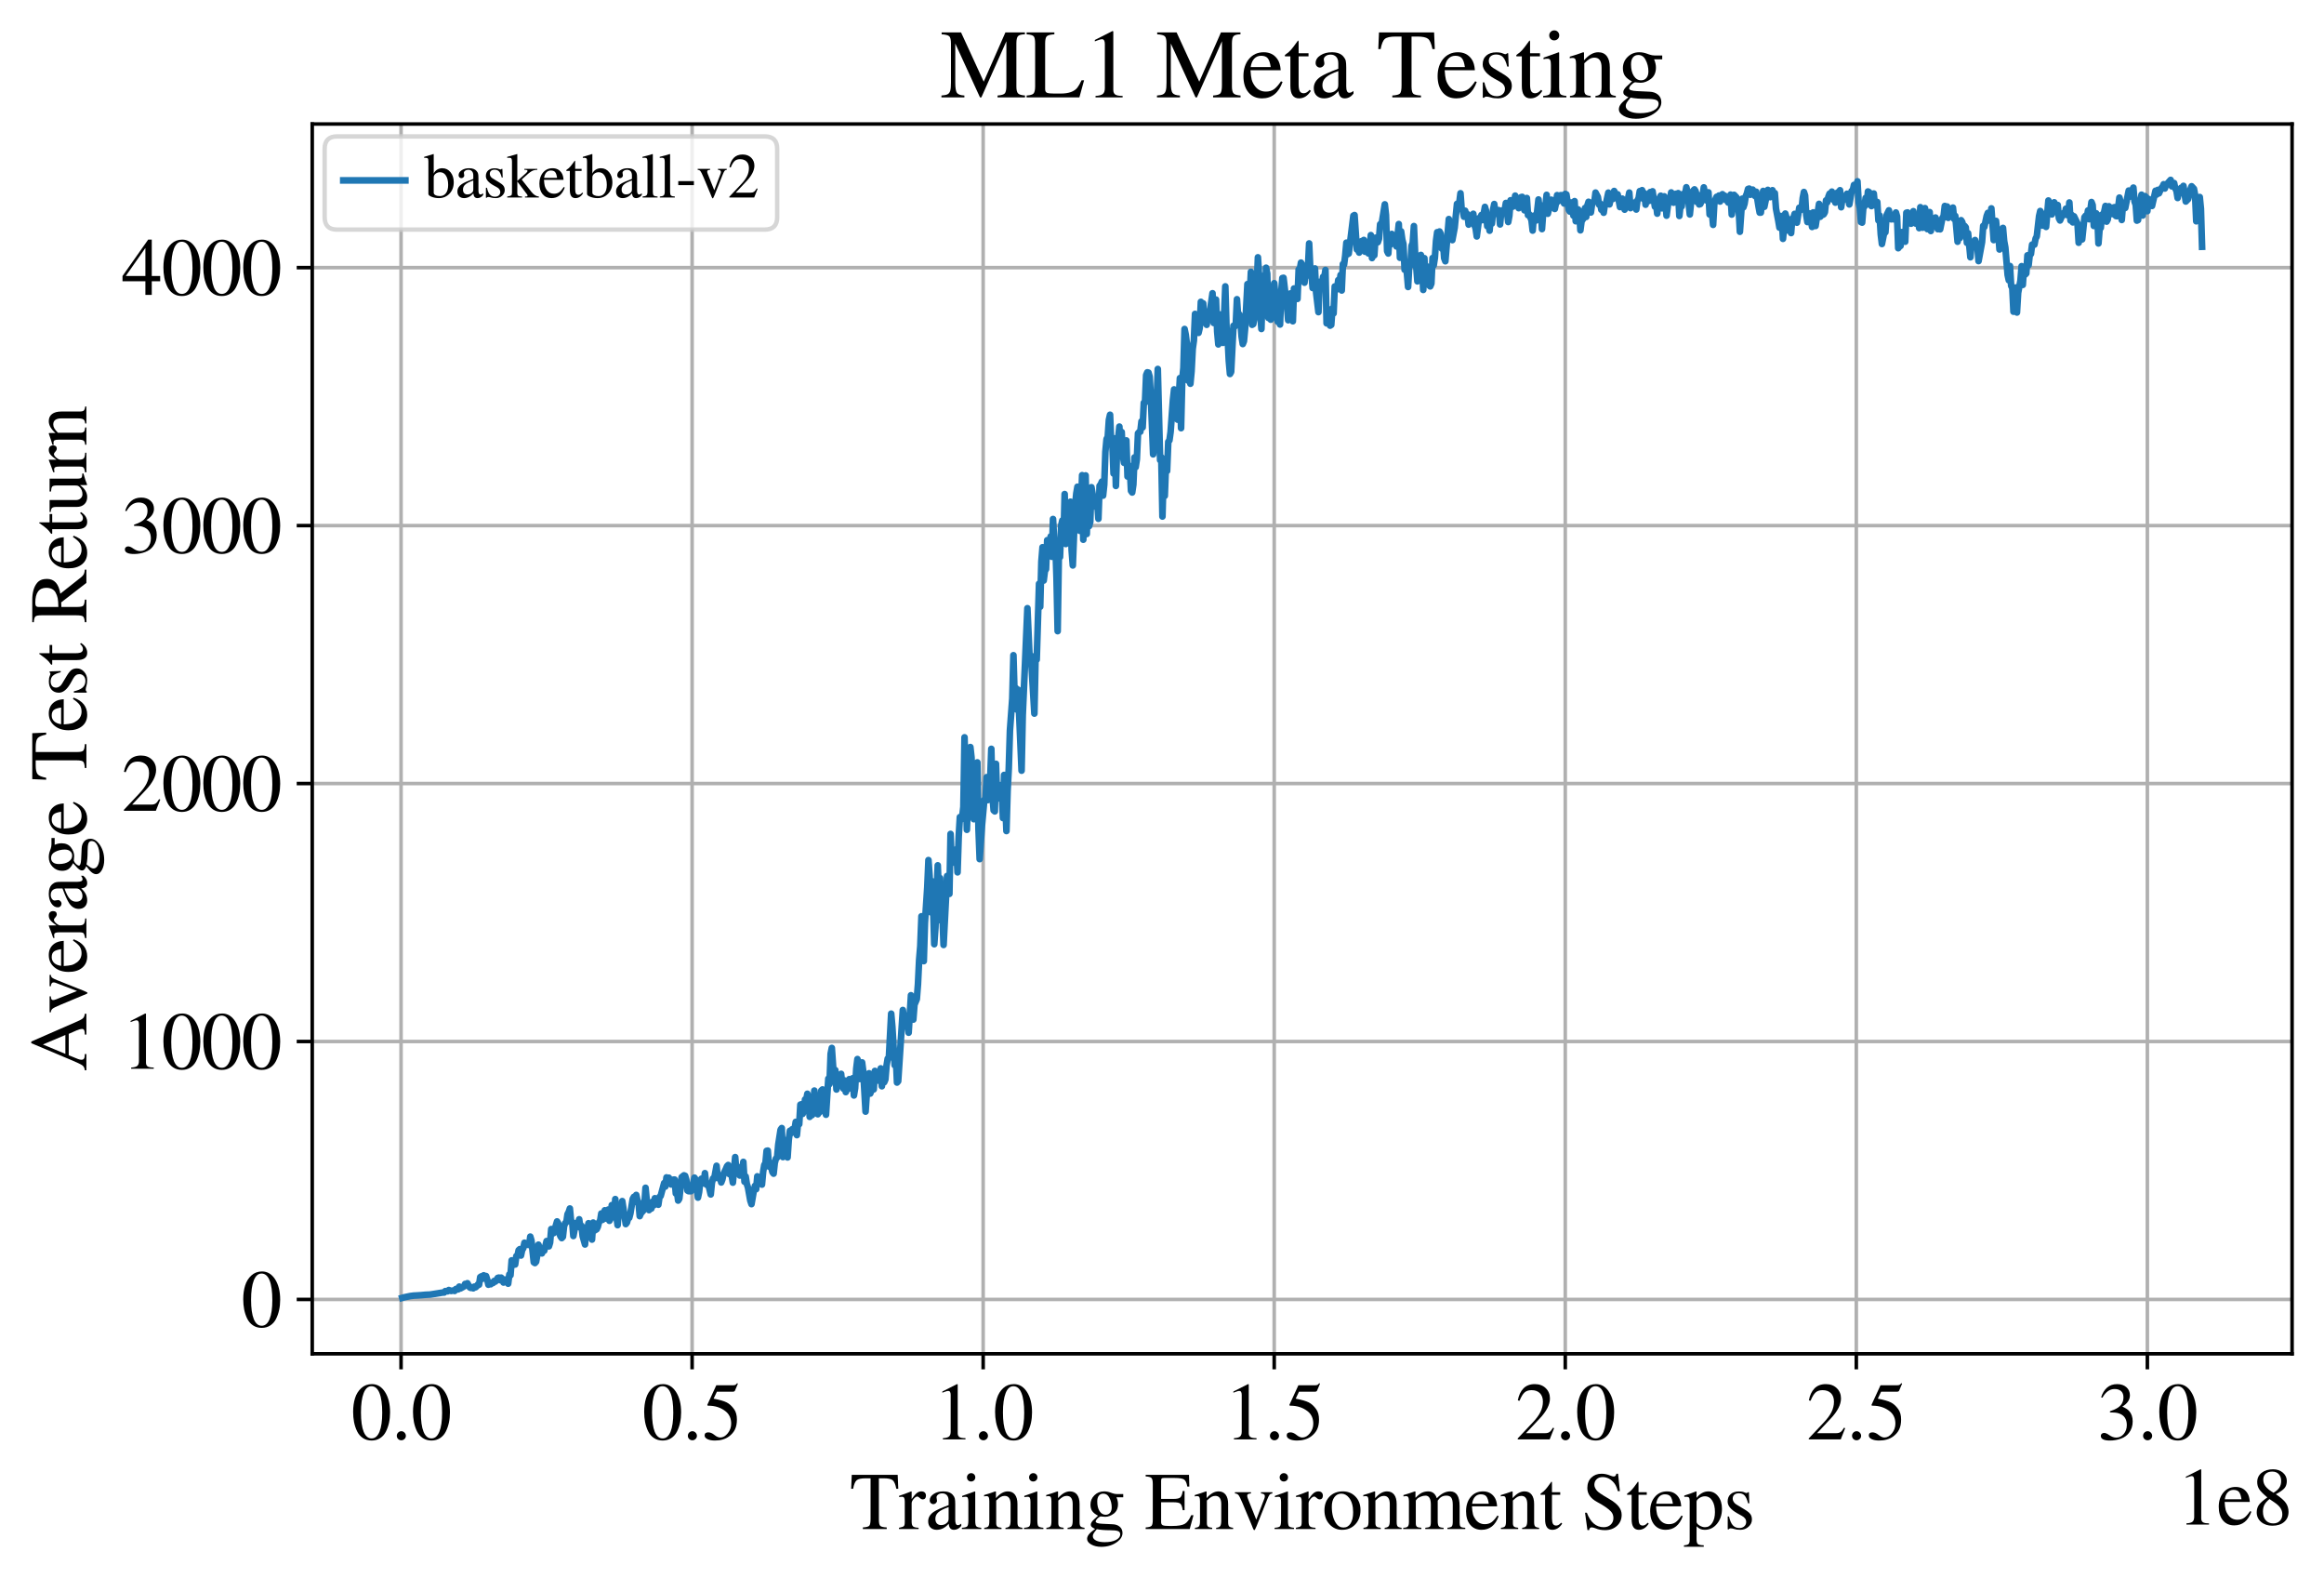 <?xml version="1.0" encoding="utf-8" standalone="no"?>
<!DOCTYPE svg PUBLIC "-//W3C//DTD SVG 1.1//EN"
  "http://www.w3.org/Graphics/SVG/1.1/DTD/svg11.dtd">
<svg xmlns:xlink="http://www.w3.org/1999/xlink" width="524pt" height="355.769pt" viewBox="0 0 524 355.769" xmlns="http://www.w3.org/2000/svg" version="1.1">
 <defs>
  <style type="text/css">*{stroke-linejoin: round; stroke-linecap: butt}</style>
 </defs>
 <g id="figure_1">
  <g id="patch_1">
   <path d="M 0 355.769 
L 524 355.769 
L 524 0 
L 0 0 
z
" style="fill: #ffffff"/>
  </g>
  <g id="axes_1">
   <g id="patch_2">
    <path d="M 70.4 305.152 
L 516.8 305.152 
L 516.8 27.952 
L 70.4 27.952 
z
" style="fill: #ffffff"/>
   </g>
   <g id="matplotlib.axis_1">
    <g id="xtick_1">
     <g id="line2d_1">
      <path d="M 90.428 305.152 
L 90.428 27.952 
" clip-path="url(#pc914418677)" style="fill: none; stroke: #b0b0b0; stroke-width: 0.8; stroke-linecap: square"/>
     </g>
     <g id="line2d_2">
      <defs>
       <path id="m7d7ced9add" d="M 0 0 
L 0 3.5 
" style="stroke: #000000; stroke-width: 0.8"/>
      </defs>
      <g>
       <use xlink:href="#m7d7ced9add" x="90.428" y="305.152" style="stroke: #000000; stroke-width: 0.8"/>
      </g>
     </g>
     <g id="text_1">
      <!-- 0.0 -->
      <g transform="translate(79.178 324.446)scale(0.18 -0.18)">
       <defs>
        <path id="STIXGeneral-Regular-30" d="M 3046 2112 
Q 3046 1683 2963 1302 
Q 2880 922 2717 602 
Q 2554 282 2266 96 
Q 1978 -90 1600 -90 
Q 1210 -90 915 108 
Q 621 307 461 640 
Q 301 973 227 1350 
Q 154 1728 154 2150 
Q 154 2746 301 3222 
Q 448 3699 790 4012 
Q 1133 4326 1626 4326 
Q 2253 4326 2649 3712 
Q 3046 3098 3046 2112 
z
M 2432 2080 
Q 2432 3091 2217 3625 
Q 2003 4160 1587 4160 
Q 1190 4160 979 3622 
Q 768 3085 768 2106 
Q 768 1120 979 598 
Q 1190 77 1600 77 
Q 2003 77 2217 598 
Q 2432 1120 2432 2080 
z
" transform="scale(0.016)"/>
        <path id="STIXGeneral-Regular-2e" d="M 1158 275 
Q 1158 134 1052 32 
Q 947 -70 800 -70 
Q 653 -70 550 32 
Q 448 134 448 281 
Q 448 429 553 534 
Q 659 640 806 640 
Q 947 640 1052 531 
Q 1158 422 1158 275 
z
" transform="scale(0.016)"/>
       </defs>
       <use xlink:href="#STIXGeneral-Regular-30"/>
       <use xlink:href="#STIXGeneral-Regular-2e" x="50"/>
       <use xlink:href="#STIXGeneral-Regular-30" x="75"/>
      </g>
     </g>
    </g>
    <g id="xtick_2">
     <g id="line2d_3">
      <path d="M 156.052 305.152 
L 156.052 27.952 
" clip-path="url(#pc914418677)" style="fill: none; stroke: #b0b0b0; stroke-width: 0.8; stroke-linecap: square"/>
     </g>
     <g id="line2d_4">
      <g>
       <use xlink:href="#m7d7ced9add" x="156.052" y="305.152" style="stroke: #000000; stroke-width: 0.8"/>
      </g>
     </g>
     <g id="text_2">
      <!-- 0.5 -->
      <g transform="translate(144.802 324.446)scale(0.18 -0.18)">
       <defs>
        <path id="STIXGeneral-Regular-35" d="M 2803 4358 
L 2573 3814 
Q 2534 3731 2400 3731 
L 1158 3731 
L 902 3187 
Q 1606 3053 1920 2896 
Q 2234 2739 2502 2368 
Q 2726 2061 2726 1555 
Q 2726 1094 2576 780 
Q 2426 467 2099 224 
Q 1664 -90 1011 -90 
Q 646 -90 422 19 
Q 198 128 198 307 
Q 198 550 486 550 
Q 717 550 960 352 
Q 1210 147 1414 147 
Q 1747 147 2012 480 
Q 2278 813 2278 1229 
Q 2278 1843 1850 2189 
Q 1293 2637 486 2637 
Q 410 2637 410 2688 
L 416 2720 
L 1114 4237 
L 2438 4237 
Q 2547 4237 2608 4269 
Q 2669 4301 2746 4403 
L 2803 4358 
z
" transform="scale(0.016)"/>
       </defs>
       <use xlink:href="#STIXGeneral-Regular-30"/>
       <use xlink:href="#STIXGeneral-Regular-2e" x="50"/>
       <use xlink:href="#STIXGeneral-Regular-35" x="75"/>
      </g>
     </g>
    </g>
    <g id="xtick_3">
     <g id="line2d_5">
      <path d="M 221.676 305.152 
L 221.676 27.952 
" clip-path="url(#pc914418677)" style="fill: none; stroke: #b0b0b0; stroke-width: 0.8; stroke-linecap: square"/>
     </g>
     <g id="line2d_6">
      <g>
       <use xlink:href="#m7d7ced9add" x="221.676" y="305.152" style="stroke: #000000; stroke-width: 0.8"/>
      </g>
     </g>
     <g id="text_3">
      <!-- 1.0 -->
      <g transform="translate(210.426 324.446)scale(0.18 -0.18)">
       <defs>
        <path id="STIXGeneral-Regular-31" d="M 2522 0 
L 755 0 
L 755 96 
Q 1107 115 1235 227 
Q 1363 339 1363 608 
L 1363 3482 
Q 1363 3795 1171 3795 
Q 1082 3795 883 3718 
L 710 3654 
L 710 3744 
L 1856 4326 
L 1914 4307 
L 1914 486 
Q 1914 275 2042 185 
Q 2170 96 2522 96 
L 2522 0 
z
" transform="scale(0.016)"/>
       </defs>
       <use xlink:href="#STIXGeneral-Regular-31"/>
       <use xlink:href="#STIXGeneral-Regular-2e" x="50"/>
       <use xlink:href="#STIXGeneral-Regular-30" x="75"/>
      </g>
     </g>
    </g>
    <g id="xtick_4">
     <g id="line2d_7">
      <path d="M 287.3 305.152 
L 287.3 27.952 
" clip-path="url(#pc914418677)" style="fill: none; stroke: #b0b0b0; stroke-width: 0.8; stroke-linecap: square"/>
     </g>
     <g id="line2d_8">
      <g>
       <use xlink:href="#m7d7ced9add" x="287.3" y="305.152" style="stroke: #000000; stroke-width: 0.8"/>
      </g>
     </g>
     <g id="text_4">
      <!-- 1.5 -->
      <g transform="translate(276.05 324.446)scale(0.18 -0.18)">
       <use xlink:href="#STIXGeneral-Regular-31"/>
       <use xlink:href="#STIXGeneral-Regular-2e" x="50"/>
       <use xlink:href="#STIXGeneral-Regular-35" x="75"/>
      </g>
     </g>
    </g>
    <g id="xtick_5">
     <g id="line2d_9">
      <path d="M 352.924 305.152 
L 352.924 27.952 
" clip-path="url(#pc914418677)" style="fill: none; stroke: #b0b0b0; stroke-width: 0.8; stroke-linecap: square"/>
     </g>
     <g id="line2d_10">
      <g>
       <use xlink:href="#m7d7ced9add" x="352.924" y="305.152" style="stroke: #000000; stroke-width: 0.8"/>
      </g>
     </g>
     <g id="text_5">
      <!-- 2.0 -->
      <g transform="translate(341.674 324.446)scale(0.18 -0.18)">
       <defs>
        <path id="STIXGeneral-Regular-32" d="M 3034 877 
L 2688 0 
L 186 0 
L 186 77 
L 1325 1286 
Q 1773 1754 1965 2144 
Q 2157 2534 2157 2950 
Q 2157 3379 1920 3616 
Q 1683 3853 1267 3853 
Q 922 3853 720 3673 
Q 518 3494 326 3021 
L 192 3053 
Q 301 3648 630 3987 
Q 960 4326 1523 4326 
Q 2054 4326 2380 4006 
Q 2707 3686 2707 3200 
Q 2707 2477 1888 1613 
L 832 486 
L 2330 486 
Q 2541 486 2665 569 
Q 2790 653 2944 915 
L 3034 877 
z
" transform="scale(0.016)"/>
       </defs>
       <use xlink:href="#STIXGeneral-Regular-32"/>
       <use xlink:href="#STIXGeneral-Regular-2e" x="50"/>
       <use xlink:href="#STIXGeneral-Regular-30" x="75"/>
      </g>
     </g>
    </g>
    <g id="xtick_6">
     <g id="line2d_11">
      <path d="M 418.548 305.152 
L 418.548 27.952 
" clip-path="url(#pc914418677)" style="fill: none; stroke: #b0b0b0; stroke-width: 0.8; stroke-linecap: square"/>
     </g>
     <g id="line2d_12">
      <g>
       <use xlink:href="#m7d7ced9add" x="418.548" y="305.152" style="stroke: #000000; stroke-width: 0.8"/>
      </g>
     </g>
     <g id="text_6">
      <!-- 2.5 -->
      <g transform="translate(407.298 324.446)scale(0.18 -0.18)">
       <use xlink:href="#STIXGeneral-Regular-32"/>
       <use xlink:href="#STIXGeneral-Regular-2e" x="50"/>
       <use xlink:href="#STIXGeneral-Regular-35" x="75"/>
      </g>
     </g>
    </g>
    <g id="xtick_7">
     <g id="line2d_13">
      <path d="M 484.172 305.152 
L 484.172 27.952 
" clip-path="url(#pc914418677)" style="fill: none; stroke: #b0b0b0; stroke-width: 0.8; stroke-linecap: square"/>
     </g>
     <g id="line2d_14">
      <g>
       <use xlink:href="#m7d7ced9add" x="484.172" y="305.152" style="stroke: #000000; stroke-width: 0.8"/>
      </g>
     </g>
     <g id="text_7">
      <!-- 3.0 -->
      <g transform="translate(472.922 324.446)scale(0.18 -0.18)">
       <defs>
        <path id="STIXGeneral-Regular-33" d="M 390 3264 
L 288 3290 
Q 435 3770 748 4048 
Q 1062 4326 1542 4326 
Q 1990 4326 2265 4083 
Q 2541 3840 2541 3450 
Q 2541 2925 1946 2566 
Q 2298 2413 2477 2227 
Q 2758 1914 2758 1402 
Q 2758 890 2464 506 
Q 2246 211 1840 60 
Q 1434 -90 979 -90 
Q 262 -90 262 275 
Q 262 378 339 442 
Q 416 506 525 506 
Q 685 506 915 339 
Q 1197 141 1466 141 
Q 1818 141 2058 425 
Q 2298 710 2298 1120 
Q 2298 1856 1632 2048 
Q 1434 2112 979 2112 
L 979 2202 
Q 1338 2323 1517 2432 
Q 2035 2726 2035 3290 
Q 2035 3610 1852 3776 
Q 1670 3942 1344 3942 
Q 768 3942 390 3264 
z
" transform="scale(0.016)"/>
       </defs>
       <use xlink:href="#STIXGeneral-Regular-33"/>
       <use xlink:href="#STIXGeneral-Regular-2e" x="50"/>
       <use xlink:href="#STIXGeneral-Regular-30" x="75"/>
      </g>
     </g>
    </g>
    <g id="text_8">
     <!-- Training Environment Steps -->
     <g transform="translate(191.605 344.646)scale(0.18 -0.18)">
      <defs>
       <path id="STIXGeneral-Regular-54" d="M 3795 3149 
L 3642 3149 
Q 3539 3674 3353 3821 
Q 3168 3968 2656 3968 
L 2278 3968 
L 2278 710 
Q 2278 346 2387 243 
Q 2496 141 2893 122 
L 2893 0 
L 1024 0 
L 1024 122 
Q 1427 147 1526 256 
Q 1626 365 1626 787 
L 1626 3968 
L 1242 3968 
Q 723 3968 540 3817 
Q 358 3667 262 3149 
L 109 3149 
L 154 4237 
L 3750 4237 
L 3795 3149 
z
" transform="scale(0.016)"/>
       <path id="STIXGeneral-Regular-72" d="M 1024 2931 
L 1024 2342 
Q 1267 2688 1430 2816 
Q 1594 2944 1792 2944 
Q 1958 2944 2051 2854 
Q 2144 2765 2144 2605 
Q 2144 2470 2077 2393 
Q 2010 2317 1894 2317 
Q 1773 2317 1638 2445 
Q 1536 2541 1472 2541 
Q 1338 2541 1181 2355 
Q 1024 2170 1024 2016 
L 1024 576 
Q 1024 301 1133 205 
Q 1242 109 1568 96 
L 1568 0 
L 32 0 
L 32 96 
Q 339 154 412 224 
Q 486 294 486 538 
L 486 2138 
Q 486 2349 438 2435 
Q 390 2522 269 2522 
Q 166 2522 45 2496 
L 45 2598 
Q 448 2726 992 2944 
L 1024 2931 
z
" transform="scale(0.016)"/>
       <path id="STIXGeneral-Regular-61" d="M 2829 422 
L 2829 243 
Q 2586 -64 2253 -64 
Q 1888 -64 1843 403 
L 1837 403 
Q 1427 -64 909 -64 
Q 608 -64 422 112 
Q 237 288 237 602 
Q 237 1050 685 1350 
Q 992 1555 1837 1869 
L 1837 2214 
Q 1837 2502 1699 2646 
Q 1562 2790 1338 2790 
Q 1146 2790 1018 2697 
Q 890 2605 890 2477 
Q 890 2419 909 2348 
Q 928 2278 928 2208 
Q 928 2112 841 2029 
Q 755 1946 634 1946 
Q 525 1946 441 2029 
Q 358 2112 358 2240 
Q 358 2547 685 2752 
Q 986 2944 1421 2944 
Q 1939 2944 2176 2656 
Q 2291 2522 2323 2384 
Q 2355 2246 2355 1946 
L 2355 723 
Q 2355 301 2554 301 
Q 2682 301 2829 422 
z
M 1837 813 
L 1837 1715 
Q 1248 1510 1018 1293 
Q 800 1094 800 800 
Q 800 557 921 432 
Q 1043 307 1242 307 
Q 1453 307 1613 410 
Q 1747 506 1792 589 
Q 1837 672 1837 813 
z
" transform="scale(0.016)"/>
       <path id="STIXGeneral-Regular-69" d="M 1152 4045 
Q 1152 3904 1056 3811 
Q 960 3718 819 3718 
Q 685 3718 592 3811 
Q 499 3904 499 4045 
Q 499 4179 595 4275 
Q 691 4371 826 4371 
Q 966 4371 1059 4275 
Q 1152 4179 1152 4045 
z
M 1619 0 
L 102 0 
L 102 96 
Q 435 115 521 211 
Q 608 307 608 666 
L 608 2118 
Q 608 2342 563 2432 
Q 518 2522 397 2522 
Q 243 2522 128 2490 
L 128 2592 
L 1120 2944 
L 1146 2918 
L 1146 672 
Q 1146 314 1226 218 
Q 1306 122 1619 96 
L 1619 0 
z
" transform="scale(0.016)"/>
       <path id="STIXGeneral-Regular-6e" d="M 3104 0 
L 1773 0 
L 1779 96 
Q 2016 115 2096 233 
Q 2176 352 2176 672 
L 2176 1946 
Q 2176 2592 1709 2592 
Q 1549 2592 1408 2515 
Q 1267 2438 1050 2227 
L 1050 461 
Q 1050 269 1136 192 
Q 1222 115 1466 96 
L 1466 0 
L 115 0 
L 115 96 
Q 358 115 435 214 
Q 512 314 512 602 
L 512 2157 
Q 512 2394 467 2483 
Q 422 2573 288 2573 
Q 160 2573 102 2547 
L 102 2656 
Q 550 2784 979 2944 
L 1030 2925 
L 1030 2426 
L 1037 2426 
Q 1491 2944 1958 2944 
Q 2323 2944 2518 2688 
Q 2714 2432 2714 1958 
L 2714 544 
Q 2714 288 2790 205 
Q 2867 122 3104 96 
L 3104 0 
z
" transform="scale(0.016)"/>
       <path id="STIXGeneral-Regular-67" d="M 3008 2483 
L 2477 2483 
Q 2598 2208 2598 1946 
Q 2598 1453 2265 1203 
Q 1933 954 1600 954 
Q 1530 954 1357 973 
L 1235 986 
Q 1107 947 979 812 
Q 851 678 851 582 
Q 851 435 1350 410 
L 2176 371 
Q 2528 358 2739 172 
Q 2950 -13 2950 -314 
Q 2950 -685 2566 -986 
Q 2035 -1395 1286 -1395 
Q 826 -1395 502 -1212 
Q 179 -1030 179 -774 
Q 179 -595 320 -419 
Q 461 -243 806 6 
Q 602 102 534 172 
Q 467 243 467 346 
Q 467 531 762 787 
Q 909 915 1037 1043 
Q 717 1203 579 1401 
Q 442 1600 442 1901 
Q 442 2336 752 2640 
Q 1062 2944 1510 2944 
Q 1766 2944 2022 2848 
L 2163 2797 
Q 2349 2733 2515 2733 
L 3008 2733 
L 3008 2483 
z
M 973 2163 
L 973 2144 
Q 973 1683 1155 1398 
Q 1338 1114 1632 1114 
Q 1850 1114 1978 1270 
Q 2106 1427 2106 1690 
Q 2106 2112 1914 2464 
Q 1754 2765 1446 2765 
Q 1222 2765 1097 2605 
Q 973 2445 973 2163 
z
M 2771 -410 
Q 2771 -230 2595 -163 
Q 2419 -96 1978 -96 
Q 1344 -96 941 -13 
Q 749 -243 688 -348 
Q 627 -454 627 -563 
Q 627 -774 880 -902 
Q 1133 -1030 1555 -1030 
Q 2099 -1030 2435 -860 
Q 2771 -691 2771 -410 
z
" transform="scale(0.016)"/>
       <path id="STIXGeneral-Regular-20" transform="scale(0.016)"/>
       <path id="STIXGeneral-Regular-45" d="M 3821 1082 
L 3526 0 
L 77 0 
L 77 122 
Q 442 147 538 252 
Q 634 358 634 730 
L 634 3520 
Q 634 3878 534 3987 
Q 435 4096 77 4115 
L 77 4237 
L 3469 4237 
L 3494 3322 
L 3334 3322 
Q 3264 3750 3085 3872 
Q 2906 3994 2349 3994 
L 1510 3994 
Q 1370 3994 1328 3952 
Q 1286 3910 1286 3763 
L 1286 2355 
L 2253 2355 
Q 2656 2355 2787 2470 
Q 2918 2586 2976 2970 
L 3123 2970 
L 3123 1472 
L 2976 1472 
Q 2918 1875 2790 1984 
Q 2662 2093 2253 2093 
L 1286 2093 
L 1286 538 
Q 1286 346 1420 291 
Q 1555 237 1933 237 
L 2163 237 
Q 2848 237 3136 403 
Q 3424 570 3642 1082 
L 3821 1082 
z
" transform="scale(0.016)"/>
       <path id="STIXGeneral-Regular-76" d="M 3053 2880 
L 3053 2784 
Q 2906 2771 2835 2688 
Q 2765 2605 2637 2285 
L 1818 230 
Q 1690 -90 1638 -90 
Q 1587 -90 1523 77 
Q 1510 96 1497 141 
Q 1485 186 1472 211 
L 704 2048 
Q 499 2534 403 2652 
Q 307 2771 122 2784 
L 122 2880 
L 1376 2880 
L 1376 2784 
Q 1210 2771 1146 2732 
Q 1082 2694 1082 2611 
Q 1082 2509 1139 2368 
L 1792 730 
L 2426 2387 
Q 2464 2483 2464 2579 
Q 2464 2758 2163 2784 
L 2163 2880 
L 3053 2880 
z
" transform="scale(0.016)"/>
       <path id="STIXGeneral-Regular-6f" d="M 3008 1478 
Q 3008 806 2608 371 
Q 2208 -64 1568 -64 
Q 979 -64 582 368 
Q 186 800 186 1459 
Q 186 2125 582 2534 
Q 979 2944 1626 2944 
Q 2221 2944 2614 2537 
Q 3008 2131 3008 1478 
z
M 2432 1306 
Q 2432 2035 2112 2445 
Q 1856 2765 1504 2765 
Q 1171 2765 966 2493 
Q 762 2221 762 1747 
Q 762 928 1101 435 
Q 1318 115 1677 115 
Q 2029 115 2230 432 
Q 2432 749 2432 1306 
z
" transform="scale(0.016)"/>
       <path id="STIXGeneral-Regular-6d" d="M 4960 0 
L 3565 0 
L 3565 96 
Q 3834 122 3907 208 
Q 3981 294 3981 576 
L 3981 1894 
Q 3981 2278 3869 2444 
Q 3757 2611 3488 2611 
Q 3264 2611 3107 2521 
Q 2950 2432 2803 2221 
L 2803 608 
Q 2803 301 2896 201 
Q 2989 102 3264 96 
L 3264 0 
L 1830 0 
L 1830 96 
Q 2112 115 2189 188 
Q 2266 262 2266 550 
L 2266 1901 
Q 2266 2611 1850 2611 
Q 1670 2611 1468 2531 
Q 1267 2451 1171 2336 
Q 1088 2240 1088 2227 
L 1088 448 
Q 1088 243 1177 176 
Q 1267 109 1523 96 
L 1523 0 
L 102 0 
L 102 96 
Q 371 102 460 195 
Q 550 288 550 563 
L 550 2150 
Q 550 2387 499 2480 
Q 448 2573 326 2573 
Q 230 2573 122 2547 
L 122 2656 
Q 557 2778 1011 2944 
L 1062 2925 
L 1062 2451 
L 1075 2451 
Q 1363 2752 1584 2848 
Q 1805 2944 2054 2944 
Q 2560 2944 2733 2406 
Q 3232 2944 3776 2944 
Q 4518 2944 4518 1792 
L 4518 493 
Q 4518 282 4582 202 
Q 4646 122 4794 109 
L 4960 96 
L 4960 0 
z
" transform="scale(0.016)"/>
       <path id="STIXGeneral-Regular-65" d="M 2611 1050 
L 2714 1005 
Q 2330 -64 1376 -64 
Q 813 -64 486 329 
Q 160 723 160 1389 
Q 160 2074 525 2509 
Q 890 2944 1485 2944 
Q 2061 2944 2374 2502 
Q 2560 2246 2592 1773 
L 621 1773 
Q 646 1370 700 1158 
Q 755 947 915 730 
Q 1184 378 1626 378 
Q 1939 378 2153 531 
Q 2368 685 2611 1050 
z
M 634 1978 
L 1939 1978 
Q 1882 2381 1750 2547 
Q 1619 2714 1312 2714 
Q 1043 2714 864 2525 
Q 685 2336 634 1978 
z
" transform="scale(0.016)"/>
       <path id="STIXGeneral-Regular-74" d="M 1702 493 
L 1786 422 
Q 1478 -64 1011 -64 
Q 448 -64 448 749 
L 448 2675 
L 109 2675 
Q 83 2694 83 2720 
Q 83 2771 192 2842 
Q 435 2982 813 3526 
Q 826 3546 874 3606 
Q 922 3667 941 3706 
Q 986 3706 986 3622 
L 986 2880 
L 1632 2880 
L 1632 2675 
L 986 2675 
L 986 845 
Q 986 538 1062 403 
Q 1139 269 1318 269 
Q 1510 269 1702 493 
z
" transform="scale(0.016)"/>
       <path id="STIXGeneral-Regular-53" d="M 3002 2963 
L 2842 2963 
Q 2733 3360 2579 3565 
Q 2189 4064 1651 4064 
Q 1357 4064 1181 3894 
Q 1005 3725 1005 3456 
Q 1005 3328 1069 3206 
Q 1133 3085 1206 2998 
Q 1280 2912 1465 2784 
Q 1651 2656 1766 2589 
Q 1882 2522 2150 2362 
Q 2669 2061 2905 1763 
Q 3142 1466 3142 1107 
Q 3142 576 2771 243 
Q 2400 -90 1837 -90 
Q 1421 -90 1082 58 
Q 915 128 781 128 
Q 704 128 653 70 
Q 602 13 602 -83 
L 461 -83 
L 275 1274 
L 416 1274 
Q 845 141 1734 141 
Q 2074 141 2285 342 
Q 2496 544 2496 858 
Q 2496 1158 2310 1363 
Q 2003 1696 1235 2106 
Q 454 2522 454 3206 
Q 454 3718 768 4022 
Q 1082 4326 1568 4326 
Q 1907 4326 2240 4186 
Q 2413 4109 2522 4109 
Q 2688 4109 2726 4326 
L 2861 4326 
L 3002 2963 
z
" transform="scale(0.016)"/>
       <path id="STIXGeneral-Regular-70" d="M 1018 2931 
L 1018 2438 
Q 1421 2944 1939 2944 
Q 2406 2944 2707 2560 
Q 3008 2176 3008 1581 
Q 3008 883 2621 409 
Q 2234 -64 1664 -64 
Q 1466 -64 1328 -6 
Q 1190 51 1018 211 
L 1018 -794 
Q 1018 -1094 1120 -1180 
Q 1222 -1267 1581 -1274 
L 1581 -1389 
L 32 -1389 
L 32 -1280 
Q 314 -1254 397 -1171 
Q 480 -1088 480 -838 
L 480 2157 
Q 480 2381 429 2451 
Q 378 2522 218 2522 
Q 115 2522 58 2515 
L 58 2618 
Q 506 2752 979 2944 
L 1018 2931 
z
M 1018 2138 
L 1018 563 
Q 1018 422 1238 281 
Q 1459 141 1683 141 
Q 2029 141 2243 467 
Q 2458 794 2458 1325 
Q 2458 1888 2243 2224 
Q 2029 2560 1670 2560 
Q 1446 2560 1232 2419 
Q 1018 2278 1018 2138 
z
" transform="scale(0.016)"/>
       <path id="STIXGeneral-Regular-73" d="M 998 1926 
L 1664 1523 
Q 1984 1331 2105 1164 
Q 2227 998 2227 736 
Q 2227 416 1961 176 
Q 1696 -64 1331 -64 
Q 1030 -64 864 -6 
Q 691 51 570 51 
Q 461 51 416 -26 
L 333 -26 
L 333 979 
L 435 979 
Q 538 512 730 294 
Q 922 77 1248 77 
Q 1485 77 1632 211 
Q 1779 346 1779 550 
Q 1779 845 1440 1030 
L 1094 1222 
Q 326 1651 326 2150 
Q 326 2522 566 2730 
Q 806 2938 1210 2938 
Q 1491 2938 1638 2867 
Q 1754 2816 1818 2816 
Q 1862 2816 1920 2880 
L 1990 2880 
L 2022 2010 
L 1926 2010 
Q 1818 2445 1654 2621 
Q 1491 2797 1203 2797 
Q 986 2797 854 2688 
Q 723 2579 723 2362 
Q 723 2253 796 2128 
Q 870 2003 998 1926 
z
" transform="scale(0.016)"/>
      </defs>
      <use xlink:href="#STIXGeneral-Regular-54"/>
      <use xlink:href="#STIXGeneral-Regular-72" x="61.1"/>
      <use xlink:href="#STIXGeneral-Regular-61" x="94.4"/>
      <use xlink:href="#STIXGeneral-Regular-69" x="138.8"/>
      <use xlink:href="#STIXGeneral-Regular-6e" x="166.6"/>
      <use xlink:href="#STIXGeneral-Regular-69" x="216.6"/>
      <use xlink:href="#STIXGeneral-Regular-6e" x="244.4"/>
      <use xlink:href="#STIXGeneral-Regular-67" x="294.4"/>
      <use xlink:href="#STIXGeneral-Regular-20" x="344.4"/>
      <use xlink:href="#STIXGeneral-Regular-45" x="369.4"/>
      <use xlink:href="#STIXGeneral-Regular-6e" x="430.5"/>
      <use xlink:href="#STIXGeneral-Regular-76" x="480.5"/>
      <use xlink:href="#STIXGeneral-Regular-69" x="530.5"/>
      <use xlink:href="#STIXGeneral-Regular-72" x="558.3"/>
      <use xlink:href="#STIXGeneral-Regular-6f" x="591.6"/>
      <use xlink:href="#STIXGeneral-Regular-6e" x="641.6"/>
      <use xlink:href="#STIXGeneral-Regular-6d" x="691.6"/>
      <use xlink:href="#STIXGeneral-Regular-65" x="769.4"/>
      <use xlink:href="#STIXGeneral-Regular-6e" x="813.8"/>
      <use xlink:href="#STIXGeneral-Regular-74" x="863.8"/>
      <use xlink:href="#STIXGeneral-Regular-20" x="891.6"/>
      <use xlink:href="#STIXGeneral-Regular-53" x="916.6"/>
      <use xlink:href="#STIXGeneral-Regular-74" x="972.2"/>
      <use xlink:href="#STIXGeneral-Regular-65" x="1000"/>
      <use xlink:href="#STIXGeneral-Regular-70" x="1044.4"/>
      <use xlink:href="#STIXGeneral-Regular-73" x="1094.4"/>
     </g>
    </g>
    <g id="text_9">
     <!-- 1e8 -->
     <g transform="translate(490.807 343.646)scale(0.18 -0.18)">
      <defs>
       <path id="STIXGeneral-Regular-38" d="M 2848 992 
Q 2848 499 2505 204 
Q 2163 -90 1587 -90 
Q 1050 -90 704 204 
Q 358 499 358 954 
Q 358 1293 524 1533 
Q 691 1773 1190 2125 
Q 710 2522 553 2765 
Q 397 3008 397 3328 
Q 397 3782 745 4054 
Q 1094 4326 1638 4326 
Q 2106 4326 2410 4060 
Q 2714 3795 2714 3411 
Q 2714 3059 2531 2848 
Q 2349 2637 1856 2374 
Q 2432 1990 2640 1689 
Q 2848 1389 2848 992 
z
M 2272 3411 
Q 2272 3744 2086 3945 
Q 1901 4147 1574 4147 
Q 1248 4147 1059 3977 
Q 870 3808 870 3513 
Q 870 3219 1059 2979 
Q 1248 2739 1670 2490 
Q 1997 2682 2134 2896 
Q 2272 3110 2272 3411 
z
M 1734 1741 
L 1357 1997 
Q 1075 1766 960 1545 
Q 845 1325 845 1011 
Q 845 576 1065 333 
Q 1286 90 1658 90 
Q 1971 90 2166 285 
Q 2362 480 2362 794 
Q 2362 1082 2214 1299 
Q 2067 1517 1734 1741 
z
" transform="scale(0.016)"/>
      </defs>
      <use xlink:href="#STIXGeneral-Regular-31"/>
      <use xlink:href="#STIXGeneral-Regular-65" x="50"/>
      <use xlink:href="#STIXGeneral-Regular-38" x="94.4"/>
     </g>
    </g>
   </g>
   <g id="matplotlib.axis_2">
    <g id="ytick_1">
     <g id="line2d_15">
      <path d="M 70.4 292.905 
L 516.8 292.905 
" clip-path="url(#pc914418677)" style="fill: none; stroke: #b0b0b0; stroke-width: 0.8; stroke-linecap: square"/>
     </g>
     <g id="line2d_16">
      <defs>
       <path id="m95dd62243e" d="M 0 0 
L -3.5 0 
" style="stroke: #000000; stroke-width: 0.8"/>
      </defs>
      <g>
       <use xlink:href="#m95dd62243e" x="70.4" y="292.905" style="stroke: #000000; stroke-width: 0.8"/>
      </g>
     </g>
     <g id="text_10">
      <!-- 0 -->
      <g transform="translate(54.4 299.051)scale(0.18 -0.18)">
       <use xlink:href="#STIXGeneral-Regular-30"/>
      </g>
     </g>
    </g>
    <g id="ytick_2">
     <g id="line2d_17">
      <path d="M 70.4 234.759 
L 516.8 234.759 
" clip-path="url(#pc914418677)" style="fill: none; stroke: #b0b0b0; stroke-width: 0.8; stroke-linecap: square"/>
     </g>
     <g id="line2d_18">
      <g>
       <use xlink:href="#m95dd62243e" x="70.4" y="234.759" style="stroke: #000000; stroke-width: 0.8"/>
      </g>
     </g>
     <g id="text_11">
      <!-- 1000 -->
      <g transform="translate(27.4 240.906)scale(0.18 -0.18)">
       <use xlink:href="#STIXGeneral-Regular-31"/>
       <use xlink:href="#STIXGeneral-Regular-30" x="50"/>
       <use xlink:href="#STIXGeneral-Regular-30" x="100"/>
       <use xlink:href="#STIXGeneral-Regular-30" x="150"/>
      </g>
     </g>
    </g>
    <g id="ytick_3">
     <g id="line2d_19">
      <path d="M 70.4 176.614 
L 516.8 176.614 
" clip-path="url(#pc914418677)" style="fill: none; stroke: #b0b0b0; stroke-width: 0.8; stroke-linecap: square"/>
     </g>
     <g id="line2d_20">
      <g>
       <use xlink:href="#m95dd62243e" x="70.4" y="176.614" style="stroke: #000000; stroke-width: 0.8"/>
      </g>
     </g>
     <g id="text_12">
      <!-- 2000 -->
      <g transform="translate(27.4 182.761)scale(0.18 -0.18)">
       <use xlink:href="#STIXGeneral-Regular-32"/>
       <use xlink:href="#STIXGeneral-Regular-30" x="50"/>
       <use xlink:href="#STIXGeneral-Regular-30" x="100"/>
       <use xlink:href="#STIXGeneral-Regular-30" x="150"/>
      </g>
     </g>
    </g>
    <g id="ytick_4">
     <g id="line2d_21">
      <path d="M 70.4 118.469 
L 516.8 118.469 
" clip-path="url(#pc914418677)" style="fill: none; stroke: #b0b0b0; stroke-width: 0.8; stroke-linecap: square"/>
     </g>
     <g id="line2d_22">
      <g>
       <use xlink:href="#m95dd62243e" x="70.4" y="118.469" style="stroke: #000000; stroke-width: 0.8"/>
      </g>
     </g>
     <g id="text_13">
      <!-- 3000 -->
      <g transform="translate(27.4 124.616)scale(0.18 -0.18)">
       <use xlink:href="#STIXGeneral-Regular-33"/>
       <use xlink:href="#STIXGeneral-Regular-30" x="50"/>
       <use xlink:href="#STIXGeneral-Regular-30" x="100"/>
       <use xlink:href="#STIXGeneral-Regular-30" x="150"/>
      </g>
     </g>
    </g>
    <g id="ytick_5">
     <g id="line2d_23">
      <path d="M 70.4 60.324 
L 516.8 60.324 
" clip-path="url(#pc914418677)" style="fill: none; stroke: #b0b0b0; stroke-width: 0.8; stroke-linecap: square"/>
     </g>
     <g id="line2d_24">
      <g>
       <use xlink:href="#m95dd62243e" x="70.4" y="60.324" style="stroke: #000000; stroke-width: 0.8"/>
      </g>
     </g>
     <g id="text_14">
      <!-- 4000 -->
      <g transform="translate(27.4 66.47)scale(0.18 -0.18)">
       <defs>
        <path id="STIXGeneral-Regular-34" d="M 3027 1069 
L 2368 1069 
L 2368 0 
L 1869 0 
L 1869 1069 
L 77 1069 
L 77 1478 
L 2086 4326 
L 2368 4326 
L 2368 1478 
L 3027 1478 
L 3027 1069 
z
M 1869 1478 
L 1869 3674 
L 333 1478 
L 1869 1478 
z
" transform="scale(0.016)"/>
       </defs>
       <use xlink:href="#STIXGeneral-Regular-34"/>
       <use xlink:href="#STIXGeneral-Regular-30" x="50"/>
       <use xlink:href="#STIXGeneral-Regular-30" x="100"/>
       <use xlink:href="#STIXGeneral-Regular-30" x="150"/>
      </g>
     </g>
    </g>
    <g id="text_15">
     <!-- Average Test Return -->
     <g transform="translate(19.477 241.533)rotate(-90)scale(0.18 -0.18)">
      <defs>
       <path id="STIXGeneral-Regular-41" d="M 4525 0 
L 2893 0 
L 2893 122 
Q 3149 122 3245 179 
Q 3334 224 3334 333 
Q 3334 499 3213 781 
L 2950 1382 
L 1274 1382 
L 979 653 
Q 922 506 922 384 
Q 922 237 1027 179 
Q 1133 122 1370 122 
L 1370 0 
L 96 0 
L 96 122 
Q 365 147 486 316 
Q 608 486 902 1190 
L 2221 4314 
L 2349 4314 
L 3923 710 
Q 4064 378 4176 262 
Q 4288 147 4525 122 
L 4525 0 
z
M 2861 1645 
L 2118 3405 
L 1382 1645 
L 2861 1645 
z
" transform="scale(0.016)"/>
       <path id="STIXGeneral-Regular-52" d="M 4224 0 
L 3187 0 
L 1664 1971 
L 1306 1958 
L 1306 717 
Q 1306 352 1405 249 
Q 1504 147 1875 122 
L 1875 0 
L 109 0 
L 109 122 
Q 474 154 563 262 
Q 653 371 653 794 
L 653 3526 
Q 653 3885 563 3987 
Q 474 4090 109 4115 
L 109 4237 
L 1850 4237 
Q 2726 4237 3187 3859 
Q 3501 3603 3501 3091 
Q 3501 2221 2342 2042 
L 3622 422 
Q 3757 256 3878 198 
Q 4000 141 4224 122 
L 4224 0 
z
M 1306 3731 
L 1306 2195 
Q 1766 2202 1990 2246 
Q 2214 2291 2438 2413 
Q 2803 2618 2803 3142 
Q 2803 4000 1632 4000 
Q 1459 4000 1382 3945 
Q 1306 3891 1306 3731 
z
" transform="scale(0.016)"/>
       <path id="STIXGeneral-Regular-75" d="M 3072 320 
L 3072 230 
Q 2573 96 2195 -58 
L 2163 -38 
L 2163 486 
L 2150 486 
Q 1747 -64 1235 -64 
Q 870 -64 662 160 
Q 454 384 454 755 
L 454 2362 
Q 454 2598 371 2688 
Q 288 2778 58 2790 
L 58 2880 
L 992 2880 
L 992 813 
Q 992 595 1123 451 
Q 1254 307 1446 307 
Q 1760 307 1984 506 
Q 2067 582 2099 649 
Q 2131 717 2131 877 
L 2131 2355 
Q 2131 2605 2041 2678 
Q 1952 2752 1658 2771 
L 1658 2880 
L 2669 2880 
L 2669 685 
Q 2669 461 2742 390 
Q 2816 320 3034 320 
L 3072 320 
z
" transform="scale(0.016)"/>
      </defs>
      <use xlink:href="#STIXGeneral-Regular-41"/>
      <use xlink:href="#STIXGeneral-Regular-76" x="72.2"/>
      <use xlink:href="#STIXGeneral-Regular-65" x="122.2"/>
      <use xlink:href="#STIXGeneral-Regular-72" x="166.6"/>
      <use xlink:href="#STIXGeneral-Regular-61" x="199.9"/>
      <use xlink:href="#STIXGeneral-Regular-67" x="244.3"/>
      <use xlink:href="#STIXGeneral-Regular-65" x="294.3"/>
      <use xlink:href="#STIXGeneral-Regular-20" x="338.7"/>
      <use xlink:href="#STIXGeneral-Regular-54" x="363.7"/>
      <use xlink:href="#STIXGeneral-Regular-65" x="424.8"/>
      <use xlink:href="#STIXGeneral-Regular-73" x="469.2"/>
      <use xlink:href="#STIXGeneral-Regular-74" x="508.1"/>
      <use xlink:href="#STIXGeneral-Regular-20" x="535.9"/>
      <use xlink:href="#STIXGeneral-Regular-52" x="560.9"/>
      <use xlink:href="#STIXGeneral-Regular-65" x="627.6"/>
      <use xlink:href="#STIXGeneral-Regular-74" x="672"/>
      <use xlink:href="#STIXGeneral-Regular-75" x="699.8"/>
      <use xlink:href="#STIXGeneral-Regular-72" x="749.8"/>
      <use xlink:href="#STIXGeneral-Regular-6e" x="783.1"/>
     </g>
    </g>
   </g>
   <g id="line2d_25">
    <path d="M 90.691 292.552 
L 91.216 292.404 
L 92.528 292.134 
L 93.316 292.034 
L 93.841 292.01 
L 94.891 291.944 
L 95.941 291.849 
L 96.991 291.801 
L 99.878 291.339 
L 100.141 291.343 
L 100.403 291.021 
L 100.928 291.069 
L 101.191 290.781 
L 101.716 290.987 
L 102.241 290.879 
L 102.503 290.983 
L 102.766 290.568 
L 103.028 290.479 
L 103.291 290.635 
L 103.553 290.012 
L 103.816 290.422 
L 104.603 289.986 
L 104.866 289.405 
L 105.128 289.464 
L 105.391 289.249 
L 105.916 290.191 
L 106.178 290.309 
L 106.441 290.16 
L 106.703 290.393 
L 106.966 290.009 
L 107.228 290.163 
L 107.491 289.935 
L 107.753 289.52 
L 108.016 289.583 
L 108.278 287.865 
L 108.541 287.699 
L 108.803 288.244 
L 109.066 287.468 
L 109.328 287.63 
L 109.591 287.628 
L 109.853 288.421 
L 110.116 289.582 
L 110.378 289.309 
L 110.641 289.479 
L 110.903 289.13 
L 111.166 289.192 
L 111.428 288.734 
L 111.691 288.877 
L 112.216 288.059 
L 112.478 287.98 
L 112.741 288.554 
L 113.003 287.99 
L 113.266 288.389 
L 113.528 289.09 
L 113.791 288.409 
L 114.053 288.609 
L 114.316 288.43 
L 114.578 289.35 
L 114.841 287.256 
L 115.103 287.45 
L 115.365 284.095 
L 115.628 285.19 
L 115.89 284.438 
L 116.153 285.025 
L 116.415 283.137 
L 116.678 283.057 
L 116.94 281.811 
L 117.203 281.562 
L 117.465 283.005 
L 117.728 281.777 
L 117.99 281.355 
L 118.253 280.118 
L 118.778 280.556 
L 119.303 280.631 
L 119.565 278.739 
L 119.828 279.63 
L 120.353 284.525 
L 120.615 284.702 
L 120.878 284.398 
L 121.14 282.945 
L 121.403 280.557 
L 121.928 282.008 
L 122.19 282.522 
L 122.453 281.625 
L 122.715 281.913 
L 123.24 279.745 
L 123.765 280.939 
L 124.028 280.09 
L 124.29 277.035 
L 124.815 277.967 
L 125.603 275.315 
L 125.865 275.737 
L 126.128 278.046 
L 126.39 278.712 
L 126.653 279.074 
L 126.915 278.788 
L 127.178 276.388 
L 127.44 275.682 
L 127.703 275.489 
L 127.965 273.677 
L 128.228 273.195 
L 128.49 272.402 
L 128.753 275.216 
L 129.015 275.458 
L 129.278 278.607 
L 129.54 277.211 
L 130.065 275.602 
L 130.328 276.276 
L 130.59 274.835 
L 130.853 276.734 
L 131.115 276.295 
L 131.378 278.658 
L 131.903 280.513 
L 132.165 276.691 
L 132.428 277.244 
L 132.69 275.723 
L 132.953 278.457 
L 133.215 278.623 
L 133.478 279.409 
L 133.74 275.575 
L 134.003 277.391 
L 134.528 277.079 
L 134.79 276.539 
L 135.053 275.494 
L 135.315 275.166 
L 135.578 273.522 
L 135.84 274.964 
L 136.365 272.804 
L 136.628 274.669 
L 136.89 274.551 
L 137.153 272.646 
L 137.415 275.175 
L 137.678 274.697 
L 137.94 271.639 
L 138.203 272.532 
L 138.465 274.182 
L 138.728 270.281 
L 138.99 274.161 
L 139.253 276.157 
L 139.515 272.947 
L 139.778 272.34 
L 140.04 272.971 
L 140.303 270.735 
L 140.828 274.175 
L 141.09 275.917 
L 141.353 275.601 
L 141.615 274.656 
L 141.878 274.507 
L 142.14 273.504 
L 142.665 270.256 
L 142.928 269.776 
L 143.19 270.904 
L 143.453 269.347 
L 143.715 270.528 
L 143.978 271.083 
L 144.24 274.128 
L 144.503 273.487 
L 145.027 272.909 
L 145.29 271.572 
L 145.552 267.738 
L 145.815 270.45 
L 146.34 272.769 
L 146.602 272.384 
L 146.865 272.416 
L 147.127 270.872 
L 147.39 271.696 
L 147.652 270.089 
L 147.915 271.221 
L 148.44 271.553 
L 148.702 269.781 
L 148.965 269.583 
L 149.752 266.668 
L 150.015 267.46 
L 150.277 265.395 
L 150.54 265.534 
L 150.802 265.463 
L 151.065 265.958 
L 151.327 266.984 
L 151.852 265.893 
L 152.115 265.883 
L 152.377 269.02 
L 152.64 268.59 
L 152.902 270.616 
L 153.165 270.206 
L 153.69 265.346 
L 154.215 264.929 
L 154.477 265.037 
L 154.74 265.914 
L 155.002 268.356 
L 155.265 268.5 
L 155.79 268.505 
L 156.052 267.767 
L 156.577 265.446 
L 156.84 265.821 
L 157.365 269.951 
L 157.627 268.703 
L 157.89 266.28 
L 158.152 265.691 
L 158.415 265.768 
L 158.677 266.731 
L 158.94 264.434 
L 159.202 266.949 
L 159.465 267.131 
L 159.727 267.022 
L 160.252 269.234 
L 160.515 266.62 
L 160.777 265.622 
L 161.04 265.633 
L 161.565 262.777 
L 161.827 265.55 
L 162.352 265.287 
L 162.615 266.533 
L 162.877 265.853 
L 163.14 264.61 
L 163.665 263.493 
L 163.927 262.861 
L 164.19 262.6 
L 164.452 264.654 
L 164.715 263.346 
L 165.24 266.575 
L 165.765 260.817 
L 166.027 264.005 
L 166.29 262.982 
L 166.815 264.971 
L 167.077 264.603 
L 167.34 263.841 
L 167.602 261.898 
L 167.865 266.373 
L 168.127 265.182 
L 168.39 266.864 
L 168.652 267.695 
L 169.177 270.636 
L 169.44 271.418 
L 169.965 268.375 
L 170.227 267.284 
L 170.49 268.051 
L 170.752 265.155 
L 171.015 265.371 
L 171.277 266.371 
L 171.54 265.622 
L 171.802 267.014 
L 172.065 264.128 
L 172.327 262.572 
L 172.59 262.194 
L 172.852 259.409 
L 173.115 259.355 
L 173.377 262.957 
L 173.64 262.071 
L 174.165 264.214 
L 174.427 264.55 
L 174.689 262.153 
L 174.952 261.14 
L 175.214 260.937 
L 175.477 257.997 
L 176.002 254.638 
L 176.264 254.274 
L 176.527 260.81 
L 176.789 260.268 
L 177.052 256.993 
L 177.314 257.585 
L 177.577 260.891 
L 177.839 256.99 
L 178.102 254.888 
L 178.364 255.447 
L 178.627 254.531 
L 179.152 254.56 
L 179.414 252.882 
L 179.677 255.866 
L 179.939 253.053 
L 180.202 253.4 
L 180.464 248.99 
L 180.727 248.898 
L 180.989 251.071 
L 181.252 250.301 
L 181.514 247.824 
L 181.777 247.922 
L 182.039 246.543 
L 182.302 247.4 
L 182.564 251.744 
L 182.827 250.241 
L 183.089 251.358 
L 183.352 250.283 
L 183.614 245.827 
L 184.139 250.97 
L 184.402 251.157 
L 184.664 250.776 
L 184.927 250.602 
L 185.189 245.813 
L 185.452 245.569 
L 185.714 247.429 
L 185.977 245.92 
L 186.239 251.267 
L 186.764 243.134 
L 187.027 244.371 
L 187.289 237.525 
L 187.552 236.212 
L 188.077 243.693 
L 188.339 241.206 
L 188.602 245.58 
L 188.864 242.991 
L 189.127 243.657 
L 189.389 243.944 
L 189.652 242.053 
L 189.914 244.777 
L 190.177 245.4 
L 190.439 243.549 
L 190.702 246.164 
L 190.964 245.571 
L 191.227 243.845 
L 191.489 243.254 
L 191.752 245.322 
L 192.014 243.787 
L 192.277 243.032 
L 192.539 246.923 
L 192.802 245.313 
L 193.064 240.893 
L 193.327 238.724 
L 193.589 239.439 
L 193.852 243.214 
L 194.114 242.186 
L 194.377 239.474 
L 194.639 241.469 
L 195.164 250.564 
L 195.689 242.885 
L 195.952 241.928 
L 196.214 246.498 
L 196.477 245.815 
L 196.739 242.995 
L 197.002 245.556 
L 197.264 241.394 
L 197.527 243.548 
L 197.789 243.247 
L 198.052 242.653 
L 198.314 243.664 
L 198.577 240.82 
L 198.839 244.848 
L 199.102 242.146 
L 199.364 243.946 
L 199.627 243.333 
L 199.889 240.22 
L 200.152 238.616 
L 200.414 238.464 
L 200.939 228.485 
L 201.202 231.479 
L 201.727 240.109 
L 201.989 238.134 
L 202.252 244.011 
L 202.514 243.714 
L 203.564 227.662 
L 203.827 229.774 
L 204.089 228.913 
L 204.351 231.116 
L 204.614 230.502 
L 204.876 232.776 
L 205.401 224.339 
L 205.664 228.804 
L 205.926 229.82 
L 206.189 226.467 
L 206.714 225.205 
L 206.976 221.877 
L 207.239 216.42 
L 207.501 213.281 
L 207.764 206.534 
L 208.026 206.896 
L 208.289 216.644 
L 208.551 207.955 
L 209.076 199.998 
L 209.339 193.868 
L 209.601 197.478 
L 209.864 205.632 
L 210.126 198.616 
L 210.389 204.057 
L 210.651 212.831 
L 210.914 209.095 
L 211.439 195.053 
L 211.701 201.805 
L 211.964 197.929 
L 212.226 207.559 
L 212.489 206.144 
L 212.751 212.999 
L 213.276 202.821 
L 213.539 197.451 
L 214.064 201.485 
L 214.326 187.973 
L 214.589 194.558 
L 214.851 191.928 
L 215.114 192.564 
L 215.376 192.183 
L 215.639 191.432 
L 215.901 196.628 
L 216.164 188.544 
L 216.426 184.178 
L 216.689 184.731 
L 216.951 184.143 
L 217.214 181.902 
L 217.476 166.2 
L 218.001 187.041 
L 218.264 179.896 
L 218.526 179.652 
L 218.789 168.393 
L 219.051 170.75 
L 219.314 182.392 
L 219.576 184.652 
L 219.839 182.709 
L 220.101 173.451 
L 220.364 171.849 
L 220.626 186.97 
L 220.889 193.653 
L 221.414 186.07 
L 221.939 180.291 
L 222.201 180.245 
L 222.464 175.178 
L 222.726 180.347 
L 222.989 178.933 
L 223.251 175.995 
L 223.514 168.796 
L 223.776 179.341 
L 224.039 182.662 
L 224.301 182.889 
L 224.564 172.172 
L 224.826 180.042 
L 225.089 178.608 
L 225.351 178.389 
L 225.614 177 
L 225.876 178.496 
L 226.139 184.393 
L 226.401 174.68 
L 226.926 187.321 
L 227.189 178.211 
L 227.451 173.192 
L 227.714 164.678 
L 228.239 157.51 
L 228.501 147.688 
L 228.764 156.751 
L 229.026 155.072 
L 229.289 159.961 
L 229.551 155.458 
L 230.339 173.715 
L 230.601 161.174 
L 231.126 149.342 
L 231.651 137.094 
L 232.176 148.803 
L 232.439 147.77 
L 233.226 160.849 
L 233.489 148.403 
L 233.751 148.696 
L 234.276 131.578 
L 234.538 136.772 
L 234.801 126.568 
L 235.063 123.353 
L 235.326 130.861 
L 235.588 128.746 
L 235.851 128.286 
L 236.113 121.765 
L 236.376 125.019 
L 236.901 120.905 
L 237.163 125.495 
L 237.426 116.989 
L 237.688 121.704 
L 237.951 122.341 
L 238.213 130.177 
L 238.476 142.266 
L 238.738 125.3 
L 239.001 125.565 
L 239.263 118.463 
L 239.526 117.312 
L 239.788 122.332 
L 240.051 111.365 
L 240.313 122.619 
L 240.838 115.308 
L 241.101 115.388 
L 241.363 113.091 
L 241.626 124.045 
L 241.888 127.454 
L 242.413 113.97 
L 242.676 111.225 
L 242.938 109.714 
L 243.201 118.572 
L 243.463 119.647 
L 243.726 114.81 
L 243.988 107.11 
L 244.251 121.655 
L 244.513 111.825 
L 244.776 107.161 
L 245.038 120.365 
L 245.301 111.894 
L 245.563 118.596 
L 245.826 117.61 
L 246.088 109.822 
L 246.351 111.333 
L 246.613 114.162 
L 246.876 113.612 
L 247.138 112.514 
L 247.401 113.307 
L 247.663 116.938 
L 247.926 109.505 
L 248.188 109.172 
L 248.451 108.548 
L 248.713 111.716 
L 248.976 109.246 
L 249.238 101.823 
L 249.501 98.962 
L 249.763 98.485 
L 250.026 94.64 
L 250.288 93.489 
L 250.551 100.13 
L 250.813 100.288 
L 251.076 106.737 
L 251.338 98.811 
L 251.601 109.534 
L 251.863 101.486 
L 252.388 96.158 
L 252.651 102.823 
L 252.913 97.382 
L 253.176 102.716 
L 253.438 104.328 
L 253.701 103.122 
L 253.963 99.271 
L 254.226 107.412 
L 254.488 104.915 
L 254.751 105.612 
L 255.013 110.635 
L 255.276 111.01 
L 255.538 109.231 
L 255.801 103.095 
L 256.063 105.296 
L 256.326 103.545 
L 256.588 97.673 
L 256.851 97.376 
L 257.113 97.313 
L 257.376 94.974 
L 257.638 96.344 
L 257.901 90.788 
L 258.163 90.745 
L 258.426 84.54 
L 258.688 83.924 
L 258.951 83.987 
L 259.213 84.906 
L 259.476 89.311 
L 260.001 102.412 
L 260.263 99.481 
L 260.526 98.9 
L 261.051 83.17 
L 261.576 103.718 
L 261.838 103.042 
L 262.101 116.427 
L 262.363 106.656 
L 262.626 111.776 
L 262.888 104.912 
L 263.151 106.165 
L 263.413 99.574 
L 263.676 99.26 
L 263.938 97.36 
L 264.463 90.202 
L 264.725 87.774 
L 265.513 94.594 
L 266.038 85.228 
L 266.3 96.513 
L 266.563 85.643 
L 266.825 82.944 
L 267.088 74.159 
L 267.35 75.442 
L 267.613 77.56 
L 267.875 85.785 
L 268.138 79.456 
L 268.4 86.495 
L 268.663 83.704 
L 268.925 78.634 
L 269.188 76.75 
L 269.45 70.757 
L 269.713 73.753 
L 269.975 73.713 
L 270.238 75.03 
L 270.5 73.931 
L 270.763 68.039 
L 271.025 70.196 
L 271.288 68.384 
L 271.55 72.749 
L 271.813 72.767 
L 272.075 73.216 
L 272.338 71.108 
L 272.6 70.135 
L 272.863 69.8 
L 273.388 66.101 
L 273.65 72.798 
L 273.913 69.228 
L 274.175 67.524 
L 274.438 74.72 
L 274.7 77.632 
L 274.963 70.852 
L 275.225 76.419 
L 275.488 74.467 
L 275.75 77.276 
L 276.275 64.551 
L 276.538 73.661 
L 276.8 76.186 
L 277.063 81.362 
L 277.325 84.296 
L 277.588 83.837 
L 278.113 73.43 
L 278.375 73.624 
L 278.638 73.077 
L 278.9 67.448 
L 279.163 71.373 
L 279.425 70.855 
L 279.688 72.358 
L 279.95 75.882 
L 280.213 77.547 
L 280.475 76.897 
L 280.738 74.044 
L 281.263 64.039 
L 281.525 69.012 
L 281.788 66.638 
L 282.05 61.271 
L 282.313 73.21 
L 282.575 73.057 
L 282.838 71.644 
L 283.1 66.268 
L 283.363 64.896 
L 283.625 58.002 
L 283.888 62.217 
L 284.15 70.503 
L 284.413 74.15 
L 284.675 65.789 
L 284.938 62.13 
L 285.2 68.827 
L 285.463 60.349 
L 285.725 61.661 
L 285.988 71.67 
L 286.25 70.932 
L 286.513 72.053 
L 286.775 69.711 
L 287.3 63.835 
L 287.563 66.682 
L 287.825 71.299 
L 288.088 72.512 
L 288.35 71.707 
L 288.613 73.146 
L 288.875 65.985 
L 289.138 62.679 
L 289.4 62.619 
L 289.925 67.144 
L 290.188 69.005 
L 290.45 72.18 
L 290.713 66.293 
L 290.975 66.136 
L 291.238 66.19 
L 291.5 72.409 
L 291.763 65.028 
L 292.025 66.401 
L 292.288 65.709 
L 292.55 67.371 
L 292.813 60.741 
L 293.075 60.708 
L 293.338 59.192 
L 293.6 59.659 
L 294.125 63.719 
L 294.387 60.878 
L 294.65 62.16 
L 294.912 60.334 
L 295.175 54.869 
L 295.437 60.65 
L 295.7 61.694 
L 295.962 64.919 
L 296.225 64.263 
L 296.487 60.513 
L 296.75 65.953 
L 297.275 70.354 
L 297.537 63.535 
L 297.8 63.739 
L 298.062 64.307 
L 298.325 62.383 
L 298.587 62.652 
L 298.85 60.855 
L 299.112 72.881 
L 299.375 71.382 
L 299.637 70.863 
L 299.9 73.403 
L 300.162 73.229 
L 300.425 69.502 
L 300.687 70.64 
L 300.95 64.566 
L 301.212 64.784 
L 301.475 65.217 
L 301.737 63.131 
L 302 63.867 
L 302.262 61.978 
L 302.525 65.478 
L 302.787 59.529 
L 303.05 59.656 
L 303.312 57.626 
L 303.575 54.701 
L 303.837 57.315 
L 304.1 57.161 
L 305.15 48.632 
L 305.412 48.478 
L 305.937 56.231 
L 306.2 56.354 
L 306.462 56.933 
L 306.987 54.363 
L 307.25 54.287 
L 307.512 54.091 
L 307.775 56.737 
L 308.3 54.745 
L 308.562 57.13 
L 308.825 55.87 
L 309.087 52.997 
L 309.35 58.168 
L 309.612 57.526 
L 309.875 57.545 
L 310.137 53.584 
L 310.662 54.598 
L 310.925 53.813 
L 311.187 50.543 
L 311.45 50.924 
L 312.237 46.062 
L 312.5 48.476 
L 312.762 56.617 
L 313.025 57.137 
L 313.287 52.952 
L 313.55 55.125 
L 313.812 52.734 
L 314.6 53.843 
L 314.862 55.548 
L 315.387 50.504 
L 315.65 58.104 
L 315.912 52.148 
L 316.175 54.009 
L 316.437 55.012 
L 316.7 60.8 
L 316.962 59.785 
L 317.225 61.619 
L 317.487 64.687 
L 317.75 59.811 
L 318.012 59.88 
L 318.275 55.392 
L 318.537 54.739 
L 318.8 50.961 
L 319.062 56.859 
L 319.587 63.419 
L 319.85 59.392 
L 320.112 60.896 
L 320.375 57.469 
L 320.637 59.451 
L 320.9 65.352 
L 321.162 58.198 
L 321.425 64.145 
L 321.687 60.022 
L 321.95 61.16 
L 322.212 64.294 
L 322.475 64.552 
L 322.737 63.929 
L 323 58.162 
L 323.262 59.806 
L 323.524 58.085 
L 323.787 54.272 
L 324.049 52.339 
L 324.312 54.896 
L 324.574 52.179 
L 324.837 52.695 
L 325.099 56.045 
L 325.362 54.589 
L 325.624 58.184 
L 325.887 58.888 
L 326.674 49.381 
L 326.937 52.936 
L 327.199 52.729 
L 327.462 54.122 
L 327.987 51.321 
L 328.512 45.957 
L 329.037 45.687 
L 329.299 43.565 
L 329.562 47.116 
L 329.824 47.521 
L 330.087 48.854 
L 330.349 47.5 
L 330.612 48.458 
L 330.874 48.271 
L 331.137 50.628 
L 331.662 49.367 
L 331.924 48.92 
L 332.187 48.19 
L 332.449 50.722 
L 332.712 51.469 
L 332.974 53.294 
L 333.499 49.157 
L 333.762 49.295 
L 334.024 48.467 
L 334.287 49.614 
L 334.812 46.635 
L 335.074 47.543 
L 335.337 50.995 
L 335.599 49.864 
L 335.862 52 
L 336.124 48.464 
L 336.387 50.388 
L 336.649 47.285 
L 336.912 45.989 
L 337.174 48.21 
L 337.437 47.242 
L 337.699 47.69 
L 337.962 47.378 
L 338.224 50.59 
L 338.487 47.877 
L 338.749 47.437 
L 339.012 47.448 
L 339.274 47.292 
L 339.537 45.754 
L 340.062 50.047 
L 340.324 48.598 
L 340.587 45.137 
L 340.849 46.366 
L 341.112 46.584 
L 341.374 45.914 
L 341.637 44.099 
L 342.162 46.261 
L 342.424 46.923 
L 342.687 45.923 
L 342.949 44.442 
L 343.212 44.375 
L 343.474 46.672 
L 343.737 47.411 
L 344.262 44.638 
L 344.524 48.498 
L 344.787 48.276 
L 345.312 49.653 
L 345.574 51.975 
L 345.837 48.612 
L 346.099 48.834 
L 346.362 49.692 
L 346.887 44.964 
L 347.149 47.733 
L 347.412 46.259 
L 347.674 51.639 
L 347.937 48.038 
L 348.199 46.51 
L 348.462 46.437 
L 348.724 43.919 
L 348.987 48.18 
L 349.774 45.021 
L 350.037 46.561 
L 350.299 45.989 
L 350.562 47.096 
L 350.824 45.868 
L 351.087 43.986 
L 351.349 45.383 
L 351.612 44.413 
L 351.874 43.998 
L 352.137 43.993 
L 352.399 44.515 
L 352.662 45.866 
L 352.924 43.709 
L 353.186 43.832 
L 353.711 47.301 
L 353.974 47.702 
L 354.236 45.634 
L 354.499 46.511 
L 354.761 48.605 
L 355.024 45.336 
L 355.286 49.87 
L 355.549 47.937 
L 355.811 47.2 
L 356.074 47.521 
L 356.336 51.914 
L 356.599 49.859 
L 357.124 49.109 
L 357.386 46.881 
L 357.649 48.893 
L 357.911 46.321 
L 358.174 45.485 
L 358.436 45.858 
L 358.699 47.895 
L 358.961 46.038 
L 359.224 45.516 
L 359.486 45.467 
L 359.749 43.41 
L 360.274 44.391 
L 360.536 46.123 
L 360.799 45.901 
L 361.061 47.286 
L 361.324 47.107 
L 361.586 47.952 
L 361.849 46.158 
L 362.111 45.836 
L 362.636 43.425 
L 362.899 46.064 
L 363.161 44.831 
L 363.424 44.388 
L 363.686 44.848 
L 363.949 43.051 
L 364.474 44.174 
L 364.736 43.805 
L 365.261 46.676 
L 365.524 45.407 
L 365.786 44.773 
L 366.049 45.659 
L 366.311 47.257 
L 366.574 45.976 
L 366.836 45.96 
L 367.361 43.413 
L 367.624 46.913 
L 368.149 46.482 
L 368.674 45.611 
L 368.936 47.228 
L 369.199 45.162 
L 369.461 44.683 
L 369.724 43.075 
L 369.986 43.444 
L 370.249 42.866 
L 370.511 44.821 
L 370.774 43.534 
L 371.036 46.14 
L 371.299 43.978 
L 371.824 45.296 
L 372.086 43.297 
L 372.349 43.4 
L 372.611 43.123 
L 373.136 46.586 
L 373.399 45.873 
L 373.661 48.155 
L 373.924 45.285 
L 374.449 44.117 
L 374.711 46.954 
L 374.974 46.507 
L 375.236 44.255 
L 375.499 45.411 
L 375.761 48.613 
L 376.286 44.648 
L 376.549 44.921 
L 376.811 43.374 
L 377.074 44.279 
L 377.336 45.687 
L 377.599 45.503 
L 377.861 43.682 
L 378.124 44.342 
L 378.386 43.535 
L 378.649 48.682 
L 378.911 46.287 
L 379.174 46.53 
L 379.436 43.753 
L 379.699 43.857 
L 379.961 43.652 
L 380.224 42.211 
L 380.486 43.282 
L 381.011 48.335 
L 381.274 45.759 
L 381.536 45.018 
L 381.799 42.954 
L 382.061 42.688 
L 382.324 43.1 
L 382.586 45.501 
L 382.849 43.938 
L 383.111 46.087 
L 383.373 45.993 
L 383.636 45.372 
L 383.898 44.335 
L 384.161 42.237 
L 384.686 45.152 
L 384.948 43.571 
L 385.211 43.356 
L 385.473 48.344 
L 385.998 47.919 
L 386.261 50.686 
L 386.523 46.055 
L 386.786 44.924 
L 387.048 44.364 
L 387.311 44.605 
L 387.573 44.081 
L 387.836 45.425 
L 388.098 43.997 
L 388.361 43.775 
L 388.623 44.072 
L 388.886 44.117 
L 389.148 45.107 
L 389.411 45.17 
L 389.673 45.654 
L 389.936 44.969 
L 390.198 43.867 
L 390.461 48.362 
L 390.723 46.645 
L 390.986 43.922 
L 391.511 44.467 
L 392.036 47.187 
L 392.298 52.244 
L 392.823 44.789 
L 393.086 46.729 
L 393.348 45.915 
L 393.611 44.245 
L 393.873 43.632 
L 394.136 42.597 
L 394.398 42.513 
L 394.661 43.891 
L 394.923 43.146 
L 395.186 42.74 
L 395.448 43.21 
L 395.711 44.186 
L 395.973 43.219 
L 396.498 46.515 
L 396.761 47.93 
L 397.023 47.922 
L 397.548 43.043 
L 397.811 46.613 
L 398.598 42.802 
L 398.861 44.099 
L 399.123 44.44 
L 399.386 43.233 
L 399.648 42.879 
L 399.911 44.109 
L 400.173 43.521 
L 400.436 47.018 
L 400.961 49.768 
L 401.223 51.313 
L 401.486 48.671 
L 401.748 48.948 
L 402.011 53.838 
L 402.536 48.139 
L 402.798 49.029 
L 403.061 51.941 
L 403.323 50.807 
L 403.848 52.536 
L 404.111 49.256 
L 404.373 49.116 
L 404.636 48.21 
L 404.898 48.7 
L 405.161 50.191 
L 405.686 46.824 
L 405.948 47.377 
L 406.211 47.123 
L 406.473 44.624 
L 406.736 43.28 
L 406.998 44.067 
L 407.261 48.467 
L 407.523 50.049 
L 407.786 48.802 
L 408.048 48.106 
L 408.573 51.159 
L 408.836 47.872 
L 409.098 48.358 
L 409.361 50.94 
L 410.148 45.953 
L 410.411 48.863 
L 410.673 46.615 
L 410.936 48.448 
L 411.198 48.302 
L 411.461 47.829 
L 411.723 45.156 
L 411.986 45.624 
L 412.248 44.357 
L 412.511 43.661 
L 412.773 44.803 
L 413.035 43.196 
L 413.298 44.987 
L 413.56 44.456 
L 413.823 45.676 
L 414.085 44.168 
L 414.348 43.361 
L 414.61 43.8 
L 414.873 42.878 
L 415.135 46.714 
L 415.398 44.802 
L 415.66 45.05 
L 416.448 43.674 
L 416.973 46.081 
L 417.498 43.044 
L 417.76 42.917 
L 418.023 41.681 
L 418.285 41.651 
L 418.548 42.177 
L 418.81 40.871 
L 419.073 45.622 
L 419.335 46.884 
L 419.598 50.055 
L 419.86 50.179 
L 420.123 46.848 
L 420.385 46.546 
L 420.648 44.611 
L 420.91 46.091 
L 421.173 43.162 
L 421.435 43.307 
L 421.698 45.511 
L 421.96 46.45 
L 422.223 43.87 
L 422.485 43.619 
L 422.748 46.296 
L 423.01 46.362 
L 423.273 45.531 
L 423.535 49.692 
L 423.798 48.557 
L 424.06 52.826 
L 424.323 54.999 
L 424.848 52.382 
L 425.11 52.365 
L 425.373 48.501 
L 425.898 47.41 
L 426.16 49.051 
L 426.423 49.438 
L 426.685 49.253 
L 426.948 49.428 
L 427.21 49.158 
L 427.473 47.897 
L 427.735 48.788 
L 427.998 55.95 
L 428.26 55.589 
L 428.523 55.429 
L 428.785 52.311 
L 429.31 52.37 
L 429.573 54.485 
L 429.835 47.955 
L 430.098 47.888 
L 430.36 49.811 
L 430.623 49.61 
L 430.885 50.427 
L 431.41 47.604 
L 431.673 49.823 
L 431.935 50.391 
L 432.198 50.027 
L 432.46 49.454 
L 432.723 51.425 
L 432.985 46.702 
L 433.248 47.569 
L 433.51 51.327 
L 433.773 49.662 
L 434.035 46.916 
L 434.56 51.64 
L 434.823 47.868 
L 435.085 47.804 
L 435.348 52.07 
L 435.61 50.294 
L 435.873 50.979 
L 436.135 50.923 
L 436.398 49.033 
L 436.66 49.649 
L 436.923 51.654 
L 437.185 50.797 
L 437.448 51.689 
L 437.973 49.113 
L 438.235 48.724 
L 438.498 46.429 
L 438.76 48.938 
L 439.023 46.549 
L 439.285 49.106 
L 439.81 48.01 
L 440.073 48.676 
L 440.335 46.797 
L 440.598 49.358 
L 440.86 48.666 
L 441.385 54.486 
L 441.648 51.341 
L 441.91 53.652 
L 442.173 49.633 
L 442.435 50.047 
L 442.697 51.156 
L 442.96 50.918 
L 443.222 51.259 
L 443.485 54.738 
L 443.747 52.562 
L 444.272 57.989 
L 444.535 54.914 
L 444.797 55.666 
L 445.06 55.384 
L 445.322 54.108 
L 445.585 55.14 
L 445.847 55.487 
L 446.11 58.852 
L 446.897 54.572 
L 447.16 50.907 
L 447.422 51.146 
L 447.947 48.674 
L 448.21 47.985 
L 448.472 49.302 
L 448.735 49.779 
L 448.997 46.969 
L 449.522 54.116 
L 450.047 49.79 
L 450.31 52.45 
L 450.572 52.851 
L 450.835 56.236 
L 451.097 54.2 
L 451.36 55.385 
L 451.622 51.379 
L 451.885 54.353 
L 452.147 55.786 
L 452.672 61.983 
L 452.935 63.18 
L 453.197 59.962 
L 453.46 64.427 
L 453.722 64.898 
L 453.985 70.258 
L 454.247 65.28 
L 454.51 64.805 
L 454.772 70.443 
L 455.035 66.023 
L 455.56 63.235 
L 455.822 59.998 
L 456.085 64.216 
L 456.347 60.349 
L 456.61 61.894 
L 456.872 61.633 
L 457.135 57.55 
L 457.397 59.778 
L 457.66 57.398 
L 457.922 57.244 
L 458.185 55.138 
L 458.447 55.209 
L 458.71 55.146 
L 458.972 53.787 
L 459.235 53.305 
L 459.76 48.709 
L 460.022 47.562 
L 460.285 48.004 
L 460.547 50.846 
L 460.81 48.581 
L 461.072 50.659 
L 461.335 51.145 
L 461.86 45.193 
L 462.122 47.668 
L 462.385 46.811 
L 462.647 48.327 
L 462.91 46.219 
L 463.172 45.602 
L 463.697 46.632 
L 463.96 46.213 
L 464.222 49.182 
L 464.485 49.693 
L 465.01 48.479 
L 465.272 48.029 
L 465.535 48.406 
L 465.797 47.043 
L 466.06 48.46 
L 466.322 48.537 
L 466.585 45.639 
L 466.847 49.713 
L 467.11 48.431 
L 467.372 50.127 
L 467.635 48.76 
L 468.422 50.401 
L 468.685 54.719 
L 468.947 53.381 
L 469.21 50.955 
L 469.472 53.964 
L 469.997 48.963 
L 470.26 48.621 
L 470.522 49.057 
L 470.785 47.443 
L 471.047 49.412 
L 471.572 45.54 
L 471.835 46.221 
L 472.097 50.929 
L 472.359 48.218 
L 472.622 48.072 
L 472.884 48.522 
L 473.147 54.873 
L 473.409 51.577 
L 473.672 51.354 
L 473.934 48.385 
L 474.197 48.883 
L 474.722 46.424 
L 474.984 49.954 
L 475.247 49.468 
L 475.509 46.495 
L 475.772 46.835 
L 476.034 48.164 
L 476.297 48.261 
L 476.559 46.762 
L 476.822 46.693 
L 477.084 48.69 
L 477.347 48.732 
L 477.872 44.54 
L 478.134 45.504 
L 478.397 49.581 
L 478.659 46.313 
L 478.922 45.757 
L 479.184 46.875 
L 479.972 42.956 
L 480.234 44.322 
L 480.497 43.158 
L 480.759 42.815 
L 481.022 42.289 
L 481.284 45.433 
L 481.547 46.163 
L 481.809 49.729 
L 482.072 49.601 
L 482.334 46.739 
L 482.859 43.89 
L 483.122 48.572 
L 483.384 45.676 
L 483.647 44.206 
L 483.909 44.494 
L 484.172 47.599 
L 484.434 44.846 
L 484.959 45.983 
L 485.222 46.418 
L 486.009 43 
L 486.272 43.848 
L 486.534 42.803 
L 486.797 43.573 
L 487.322 42.404 
L 487.584 42.095 
L 487.847 41.528 
L 488.109 42.488 
L 488.372 41.729 
L 489.422 40.552 
L 489.684 42.002 
L 490.209 41.262 
L 490.472 42.495 
L 490.734 42.995 
L 490.997 44.629 
L 491.259 43.535 
L 491.522 43.548 
L 491.784 42.328 
L 492.047 42.859 
L 492.309 41.895 
L 492.834 45.42 
L 493.359 44.88 
L 493.884 42.671 
L 494.147 41.986 
L 494.672 42.554 
L 494.934 43.953 
L 495.197 49.88 
L 495.459 48.24 
L 495.984 44.412 
L 496.247 47.061 
L 496.509 55.624 
L 496.509 55.624 
" clip-path="url(#pc914418677)" style="fill: none; stroke: #1f77b4; stroke-width: 1.5; stroke-linecap: square"/>
   </g>
   <g id="patch_3">
    <path d="M 70.4 305.152 
L 70.4 27.952 
" style="fill: none; stroke: #000000; stroke-width: 0.8; stroke-linejoin: miter; stroke-linecap: square"/>
   </g>
   <g id="patch_4">
    <path d="M 516.8 305.152 
L 516.8 27.952 
" style="fill: none; stroke: #000000; stroke-width: 0.8; stroke-linejoin: miter; stroke-linecap: square"/>
   </g>
   <g id="patch_5">
    <path d="M 70.4 305.152 
L 516.8 305.152 
" style="fill: none; stroke: #000000; stroke-width: 0.8; stroke-linejoin: miter; stroke-linecap: square"/>
   </g>
   <g id="patch_6">
    <path d="M 70.4 27.952 
L 516.8 27.952 
" style="fill: none; stroke: #000000; stroke-width: 0.8; stroke-linejoin: miter; stroke-linecap: square"/>
   </g>
   <g id="text_16">
    <!-- ML1 Meta Testing -->
    <g transform="translate(212.004 21.952)scale(0.216 -0.216)">
     <defs>
      <path id="STIXGeneral-Regular-4d" d="M 5530 0 
L 3738 0 
L 3738 122 
Q 4115 147 4214 265 
Q 4314 384 4314 787 
L 4314 3661 
L 2682 0 
L 2592 0 
L 979 3514 
L 979 966 
Q 979 448 1088 294 
Q 1197 141 1574 122 
L 1574 0 
L 77 0 
L 77 122 
Q 358 141 480 205 
Q 602 269 650 432 
Q 698 595 698 966 
L 698 3514 
Q 698 3878 589 3984 
Q 480 4090 90 4115 
L 90 4237 
L 1357 4237 
L 2835 1024 
L 4250 4237 
L 5523 4237 
L 5523 4115 
Q 5178 4109 5072 3993 
Q 4966 3878 4966 3520 
L 4966 717 
Q 4966 378 5072 262 
Q 5178 147 5530 122 
L 5530 0 
z
" transform="scale(0.016)"/>
      <path id="STIXGeneral-Regular-4c" d="M 3827 1114 
L 3520 0 
L 77 0 
L 77 122 
Q 429 141 531 256 
Q 634 371 634 736 
L 634 3494 
Q 634 3872 541 3981 
Q 448 4090 77 4115 
L 77 4237 
L 1888 4237 
L 1888 4115 
Q 1498 4090 1392 3984 
Q 1286 3878 1286 3507 
L 1286 538 
Q 1286 358 1398 304 
Q 1510 250 1862 250 
L 2310 250 
Q 3085 250 3392 640 
Q 3520 813 3661 1114 
L 3827 1114 
z
" transform="scale(0.016)"/>
     </defs>
     <use xlink:href="#STIXGeneral-Regular-4d"/>
     <use xlink:href="#STIXGeneral-Regular-4c" x="88.9"/>
     <use xlink:href="#STIXGeneral-Regular-31" x="150"/>
     <use xlink:href="#STIXGeneral-Regular-20" x="200"/>
     <use xlink:href="#STIXGeneral-Regular-4d" x="225"/>
     <use xlink:href="#STIXGeneral-Regular-65" x="313.9"/>
     <use xlink:href="#STIXGeneral-Regular-74" x="358.3"/>
     <use xlink:href="#STIXGeneral-Regular-61" x="386.1"/>
     <use xlink:href="#STIXGeneral-Regular-20" x="430.5"/>
     <use xlink:href="#STIXGeneral-Regular-54" x="455.5"/>
     <use xlink:href="#STIXGeneral-Regular-65" x="516.6"/>
     <use xlink:href="#STIXGeneral-Regular-73" x="561"/>
     <use xlink:href="#STIXGeneral-Regular-74" x="599.9"/>
     <use xlink:href="#STIXGeneral-Regular-69" x="627.7"/>
     <use xlink:href="#STIXGeneral-Regular-6e" x="655.5"/>
     <use xlink:href="#STIXGeneral-Regular-67" x="705.5"/>
    </g>
   </g>
   <g id="legend_1">
    <g id="patch_7">
     <path d="M 76 51.752 
L 172.434 51.752 
Q 175.234 51.752 175.234 48.952 
L 175.234 33.552 
Q 175.234 30.752 172.434 30.752 
L 76 30.752 
Q 73.2 30.752 73.2 33.552 
L 73.2 48.952 
Q 73.2 51.752 76 51.752 
z
" style="fill: #ffffff; opacity: 0.8; stroke: #cccccc; stroke-linejoin: miter"/>
    </g>
    <g id="line2d_26">
     <path d="M 77.4 40.664 
L 84.4 40.664 
L 91.4 40.664 
" style="fill: none; stroke: #1f77b4; stroke-width: 1.5; stroke-linecap: square"/>
    </g>
    <g id="text_17">
     <!-- basketball-v2 -->
     <g transform="translate(95.6 44.514)scale(0.14 -0.14)">
      <defs>
       <path id="STIXGeneral-Regular-62" d="M 979 4358 
L 979 2406 
Q 1082 2650 1315 2797 
Q 1549 2944 1843 2944 
Q 2349 2944 2672 2541 
Q 2995 2138 2995 1536 
Q 2995 832 2566 384 
Q 2138 -64 1498 -64 
Q 1107 -64 774 67 
Q 442 198 442 358 
L 442 3622 
Q 442 3859 384 3926 
Q 326 3994 128 3994 
Q 83 3994 19 3981 
L 19 4090 
L 211 4147 
Q 864 4346 947 4371 
L 979 4358 
z
M 979 2035 
L 979 474 
Q 979 326 1161 233 
Q 1344 141 1600 141 
Q 1978 141 2195 416 
Q 2432 710 2432 1261 
Q 2432 1888 2182 2240 
Q 1971 2541 1613 2541 
Q 1357 2541 1168 2390 
Q 979 2240 979 2035 
z
" transform="scale(0.016)"/>
       <path id="STIXGeneral-Regular-6b" d="M 3232 0 
L 1837 0 
L 1837 96 
L 1958 96 
Q 2093 96 2093 192 
Q 2093 250 2022 339 
L 1062 1606 
L 1062 429 
Q 1062 262 1142 185 
Q 1222 109 1414 102 
L 1542 96 
L 1542 0 
L 45 0 
L 45 96 
Q 390 154 457 214 
Q 525 275 525 525 
L 525 3610 
Q 525 3840 467 3920 
Q 410 4000 250 4000 
Q 211 4000 45 3987 
L 45 4090 
L 237 4141 
Q 621 4243 1037 4371 
L 1062 4358 
L 1062 1670 
L 1939 2451 
Q 2086 2586 2086 2675 
Q 2086 2739 2019 2761 
Q 1952 2784 1766 2790 
L 1766 2880 
L 3072 2880 
L 3072 2784 
Q 2752 2784 2505 2646 
Q 2259 2509 1690 1978 
L 1504 1805 
L 2483 563 
Q 2829 122 3232 96 
L 3232 0 
z
" transform="scale(0.016)"/>
       <path id="STIXGeneral-Regular-6c" d="M 1645 0 
L 134 0 
L 134 96 
Q 435 122 531 221 
Q 627 320 627 589 
L 627 3590 
Q 627 3821 569 3910 
Q 512 4000 358 4000 
Q 224 4000 122 3987 
L 122 4090 
Q 730 4237 1133 4371 
L 1165 4346 
L 1165 557 
Q 1165 288 1254 201 
Q 1344 115 1645 96 
L 1645 0 
z
" transform="scale(0.016)"/>
       <path id="STIXGeneral-Regular-2d" d="M 1824 1242 
L 250 1242 
L 250 1645 
L 1824 1645 
L 1824 1242 
z
" transform="scale(0.016)"/>
      </defs>
      <use xlink:href="#STIXGeneral-Regular-62"/>
      <use xlink:href="#STIXGeneral-Regular-61" x="50"/>
      <use xlink:href="#STIXGeneral-Regular-73" x="94.4"/>
      <use xlink:href="#STIXGeneral-Regular-6b" x="133.3"/>
      <use xlink:href="#STIXGeneral-Regular-65" x="183.3"/>
      <use xlink:href="#STIXGeneral-Regular-74" x="227.7"/>
      <use xlink:href="#STIXGeneral-Regular-62" x="255.5"/>
      <use xlink:href="#STIXGeneral-Regular-61" x="305.5"/>
      <use xlink:href="#STIXGeneral-Regular-6c" x="349.9"/>
      <use xlink:href="#STIXGeneral-Regular-6c" x="377.7"/>
      <use xlink:href="#STIXGeneral-Regular-2d" x="405.5"/>
      <use xlink:href="#STIXGeneral-Regular-76" x="438.8"/>
      <use xlink:href="#STIXGeneral-Regular-32" x="488.8"/>
     </g>
    </g>
   </g>
  </g>
 </g>
 <defs>
  <clipPath id="pc914418677">
   <rect x="70.4" y="27.952" width="446.4" height="277.2"/>
  </clipPath>
 </defs>
</svg>
